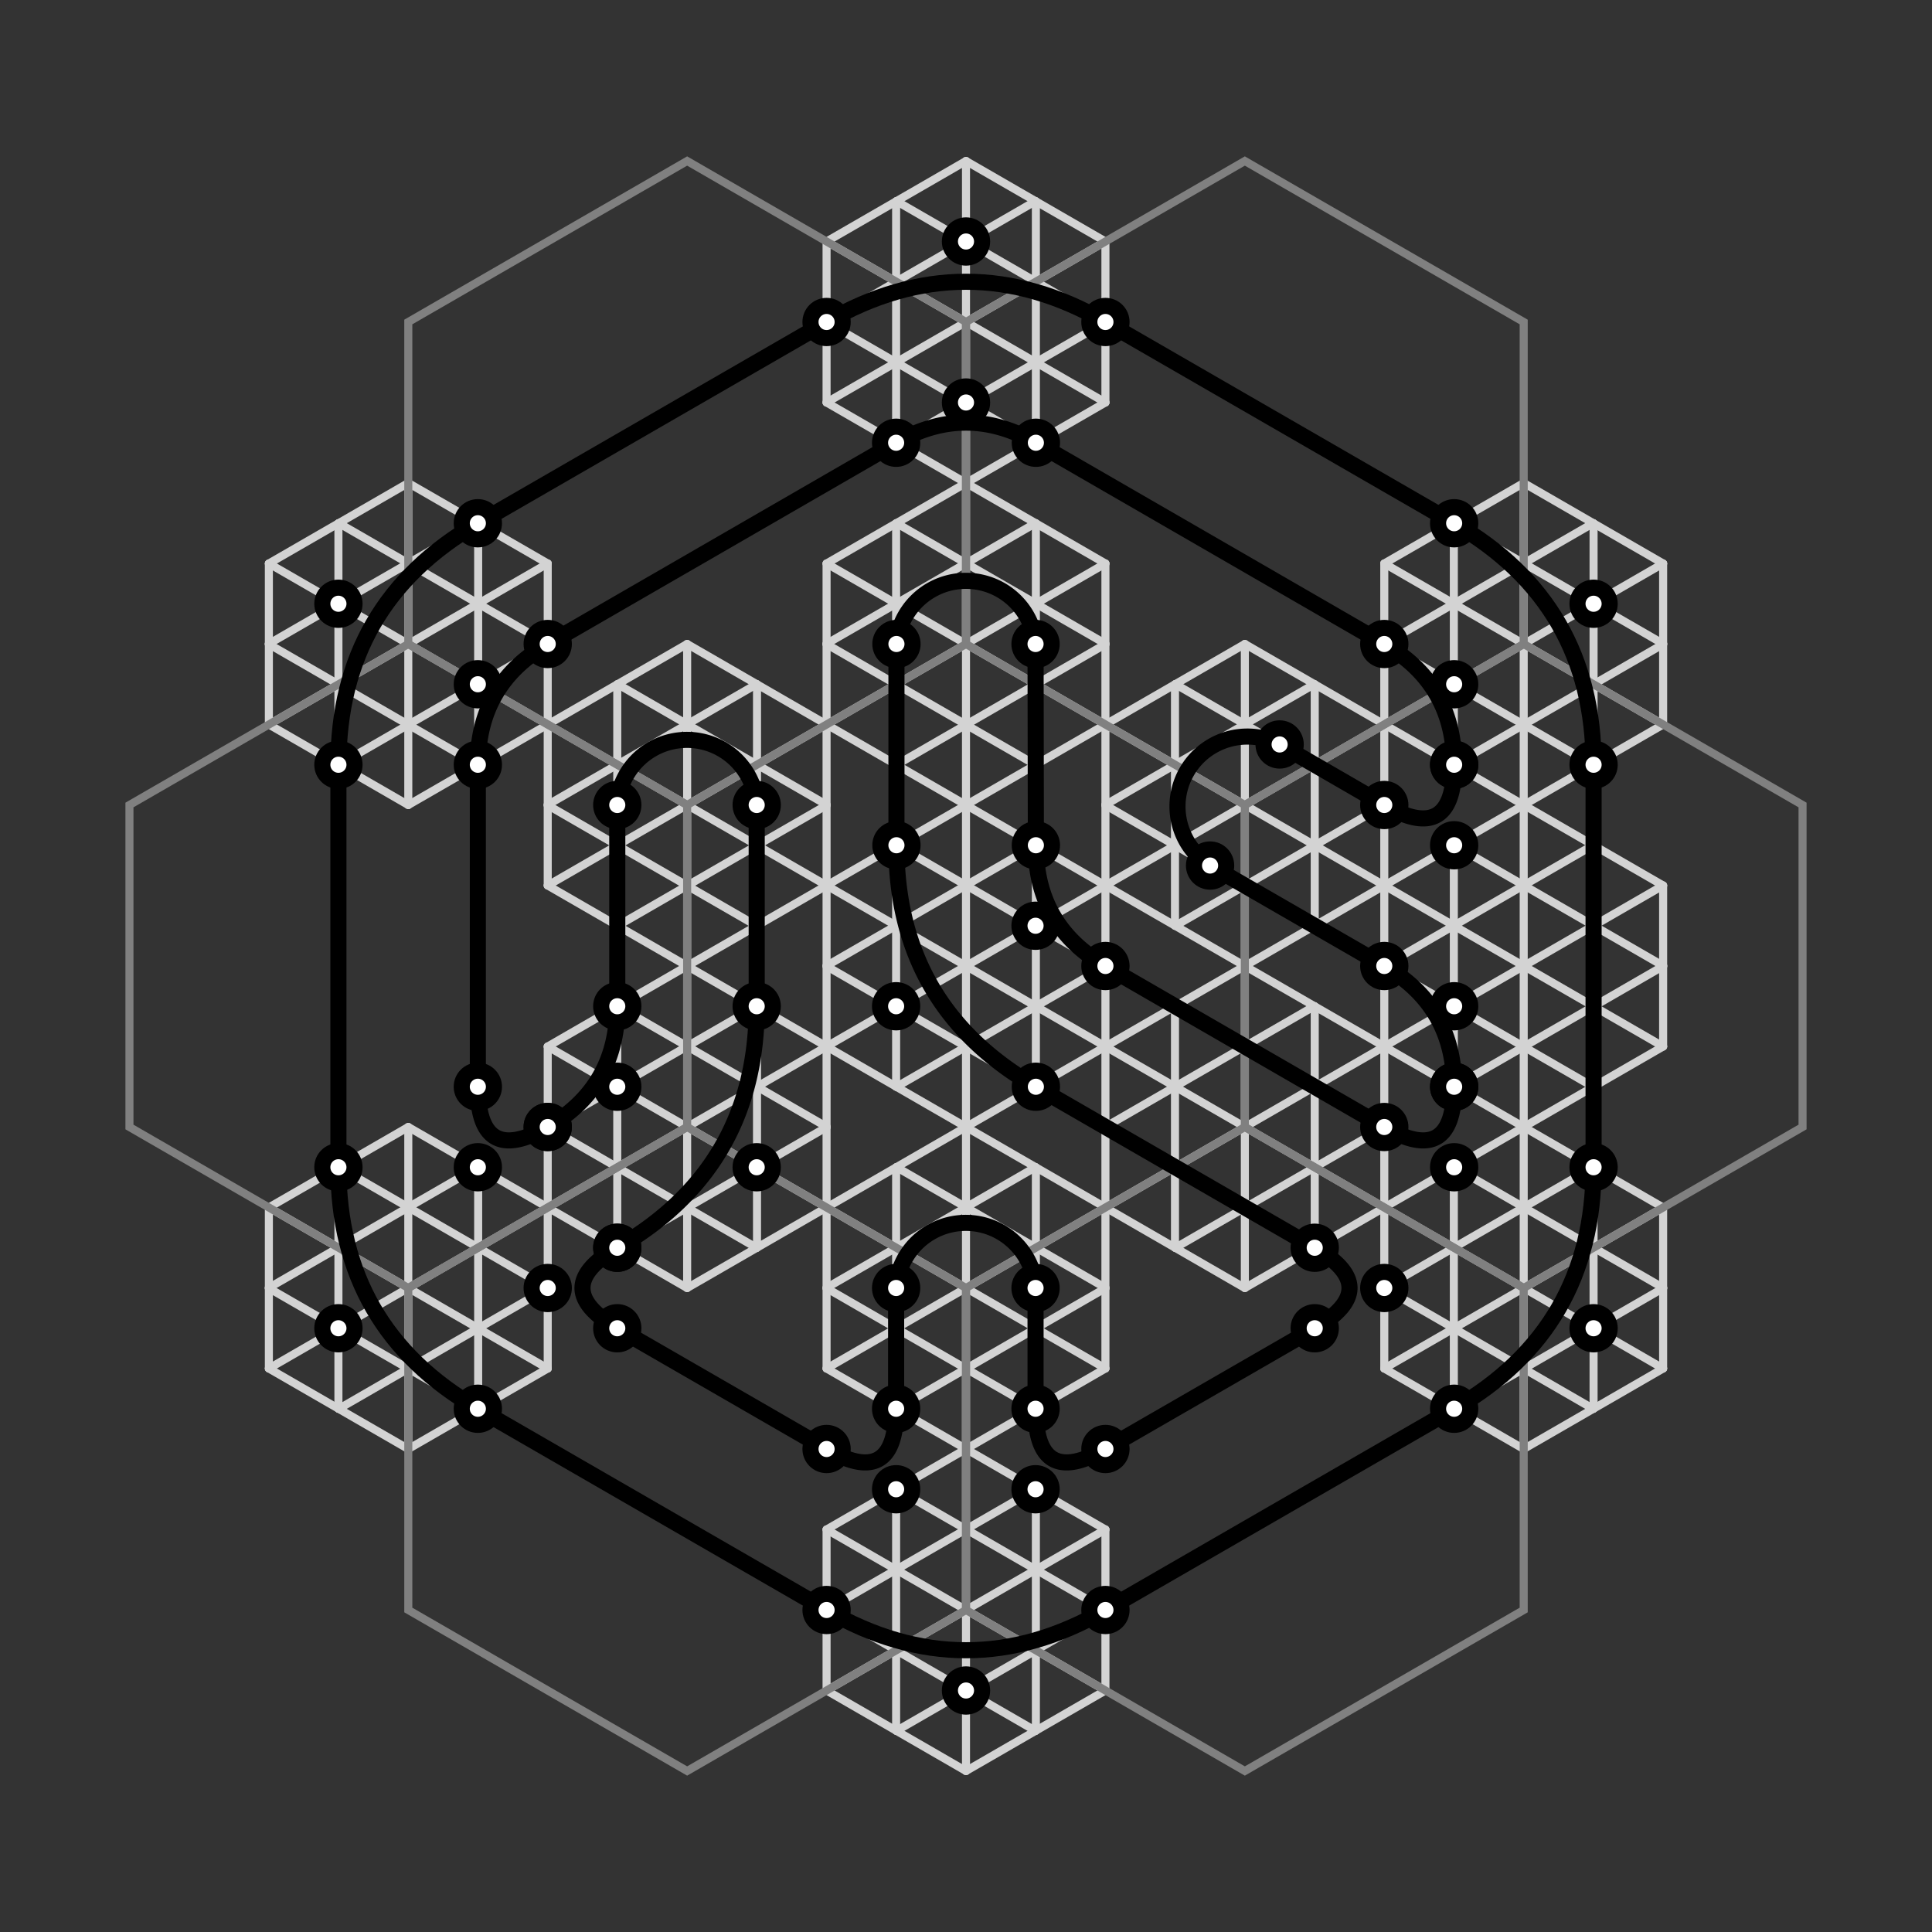 <?xml version='1.0' encoding='utf-8'?>
<svg xmlns="http://www.w3.org/2000/svg" xmlns:cc="http://creativecommons.org/ns#" xmlns:dc="http://purl.org/dc/elements/1.1/" xmlns:dcterms="http://purl.org/dc/terms/" xmlns:foaf="http://xmlns.com/foaf/0.1/" xmlns:owl="http://www.w3.org/2002/07/owl#" xmlns:rdf="http://www.w3.org/1999/02/22-rdf-syntax-ns#" viewBox="-3 -3 6 6" width="64" height="64">
  <rect x="-3" y="-3" width="6" height="6" fill="#333333" stroke="none"/>
  <defs>
    <circle stroke="black" stroke-width="0.05" id="marker" cx="0" cy="0" r="0.05" fill="white" />
    <polygon stroke="gray" stroke-width="0.025" id="hexagon" points="0.0 -1.0 -0.866 -0.5 -0.866 0.5 -0.0 1.0 0.866 0.5 0.866 -0.5" fill="none" />
    <g id="trigrid">
      <g id="trilines">
        <path stroke="lightgray" stroke-width="0.025" d="M -0.433 0.25 L -0.433 -0.25" stroke-linecap="round" />
        <path stroke="lightgray" stroke-width="0.025" d="M -0.217 0.375 L -0.217 -0.375" stroke-linecap="round" />
        <path stroke="lightgray" stroke-width="0.025" d="M -0.0 0.5 L -0.0 -0.5" stroke-linecap="round" />
        <path stroke="lightgray" stroke-width="0.025" d="M 0.217 0.375 L 0.217 -0.375" stroke-linecap="round" />
        <path stroke="lightgray" stroke-width="0.025" d="M 0.433 0.25 L 0.433 -0.25" stroke-linecap="round" />
      </g>
      <use href="#trilines" transform="rotate(60)" />
      <use href="#trilines" transform="rotate(-60)" />
    </g>
  </defs>
  <g>
    <use href="#trigrid" transform="translate(0.0 0.0)" />
    <use href="#trigrid" transform="translate(1.732 0.0)" />
    <use href="#trigrid" transform="translate(0.0 -1.0)" />
    <use href="#trigrid" transform="translate(-0.866 -0.5)" />
    <use href="#trigrid" transform="translate(-0.866 0.5)" />
    <use href="#trigrid" transform="translate(-0.0 1.0)" />
    <use href="#trigrid" transform="translate(0.866 0.5)" />
    <use href="#trigrid" transform="translate(0.866 -0.5)" />
    <use href="#trigrid" transform="translate(0.0 -2.0)" />
    <use href="#trigrid" transform="translate(-1.732 -1.0)" />
    <use href="#trigrid" transform="translate(-1.732 1.0)" />
    <use href="#trigrid" transform="translate(-0.0 2.0)" />
    <use href="#trigrid" transform="translate(1.732 1.0)" />
    <use href="#trigrid" transform="translate(1.732 -1.0)" />
  </g>
  <g>
    <use href="#hexagon" transform="translate(-0.866 -1.5)" />
    <use href="#hexagon" transform="translate(-1.732 -0.0)" />
    <use href="#hexagon" transform="translate(-0.866 1.5)" />
    <use href="#hexagon" transform="translate(0.866 1.5)" />
    <use href="#hexagon" transform="translate(1.732 0.0)" />
    <use href="#hexagon" transform="translate(0.866 -1.5)" />
  </g>
  <g>
    <path stroke="black" stroke-width="0.05" d="M 0.217 -1.625 Q 0.0 -1.75 -0.217 -1.625 L -1.299 -1.0 Q -1.516 -0.875 -1.516 -0.625 L -1.516 0.375 Q -1.516 0.625 -1.299 0.5 L -1.299 0.5 Q -1.083 0.375 -1.083 0.125 L -1.083 -0.5 A 0.217 0.217 0 0 1 -0.65 -0.5 L -0.65 0.125 Q -0.65 0.625 -1.083 0.875 L -1.083 0.875 Q -1.299 1.0 -1.083 1.125 L -0.433 1.5 Q -0.217 1.625 -0.217 1.375 L -0.217 1.0 A 0.217 0.217 0 0 1 0.216 1.0 L 0.216 1.375 Q 0.216 1.625 0.433 1.5 L 1.083 1.125 Q 1.299 1.0 1.083 0.875 L 0.217 0.375 Q -0.217 0.125 -0.216 -0.375 L -0.216 -1.0 A 0.217 0.217 0 0 1 0.216 -1.0 L 0.217 -0.375 Q 0.216 -0.125 0.433 0.0 L 1.299 0.5 Q 1.516 0.625 1.516 0.375 L 1.516 0.375 Q 1.516 0.125 1.299 0.0 L 0.758 -0.312 A 0.217 0.217 0 0 1 0.974 -0.688 L 1.299 -0.5 Q 1.516 -0.375 1.516 -0.625 L 1.516 -0.625 Q 1.516 -0.875 1.299 -1.0 Z " fill="none" />
    <path stroke="black" stroke-width="0.05" d="M 0.433 -2.0 Q 0.0 -2.25 -0.433 -2.0 L -1.516 -1.375 Q -1.949 -1.125 -1.949 -0.625 L -1.949 0.625 Q -1.949 1.125 -1.516 1.375 L -0.433 2.0 Q 0.0 2.25 0.433 2.0 L 1.516 1.375 Q 1.949 1.125 1.949 0.625 L 1.949 -0.625 Q 1.949 -1.125 1.516 -1.375 Z " fill="none" />
  </g>
  <g>
    <use href="#marker" transform="translate(0.433 -2.0)" />
    <use href="#marker" transform="translate(0.0 -2.25)" />
    <use href="#marker" transform="translate(-0.433 -2.0)" />
    <use href="#marker" transform="translate(-1.516 -1.375)" />
    <use href="#marker" transform="translate(-1.949 -1.125)" />
    <use href="#marker" transform="translate(-1.949 -0.625)" />
    <use href="#marker" transform="translate(-1.949 0.625)" />
    <use href="#marker" transform="translate(-1.949 1.125)" />
    <use href="#marker" transform="translate(-1.516 1.375)" />
    <use href="#marker" transform="translate(-0.433 2.0)" />
    <use href="#marker" transform="translate(-0.0 2.25)" />
    <use href="#marker" transform="translate(0.433 2.0)" />
    <use href="#marker" transform="translate(1.516 1.375)" />
    <use href="#marker" transform="translate(1.949 1.125)" />
    <use href="#marker" transform="translate(1.949 0.625)" />
    <use href="#marker" transform="translate(1.949 -0.625)" />
    <use href="#marker" transform="translate(1.949 -1.125)" />
    <use href="#marker" transform="translate(1.516 -1.375)" />
    <use href="#marker" transform="translate(0.217 -1.625)" />
    <use href="#marker" transform="translate(0.0 -1.75)" />
    <use href="#marker" transform="translate(-0.217 -1.625)" />
    <use href="#marker" transform="translate(-1.299 -1.0)" />
    <use href="#marker" transform="translate(-1.516 -0.875)" />
    <use href="#marker" transform="translate(-1.516 -0.625)" />
    <use href="#marker" transform="translate(-1.516 0.375)" />
    <use href="#marker" transform="translate(-1.516 0.625)" />
    <use href="#marker" transform="translate(-1.299 0.5)" />
    <use href="#marker" transform="translate(-1.299 0.5)" />
    <use href="#marker" transform="translate(-1.083 0.375)" />
    <use href="#marker" transform="translate(-1.083 0.125)" />
    <use href="#marker" transform="translate(-1.083 -0.5)" />
    <use href="#marker" transform="translate(-0.65 -0.5)" />
    <use href="#marker" transform="translate(-0.65 0.125)" />
    <use href="#marker" transform="translate(-0.65 0.625)" />
    <use href="#marker" transform="translate(-1.083 0.875)" />
    <use href="#marker" transform="translate(-1.083 0.875)" />
    <use href="#marker" transform="translate(-1.299 1.0)" />
    <use href="#marker" transform="translate(-1.083 1.125)" />
    <use href="#marker" transform="translate(-0.433 1.5)" />
    <use href="#marker" transform="translate(-0.217 1.625)" />
    <use href="#marker" transform="translate(-0.217 1.375)" />
    <use href="#marker" transform="translate(-0.217 1.0)" />
    <use href="#marker" transform="translate(0.216 1.0)" />
    <use href="#marker" transform="translate(0.216 1.375)" />
    <use href="#marker" transform="translate(0.216 1.625)" />
    <use href="#marker" transform="translate(0.433 1.5)" />
    <use href="#marker" transform="translate(1.083 1.125)" />
    <use href="#marker" transform="translate(1.299 1.0)" />
    <use href="#marker" transform="translate(1.083 0.875)" />
    <use href="#marker" transform="translate(0.217 0.375)" />
    <use href="#marker" transform="translate(-0.217 0.125)" />
    <use href="#marker" transform="translate(-0.216 -0.375)" />
    <use href="#marker" transform="translate(-0.216 -1.0)" />
    <use href="#marker" transform="translate(0.216 -1.0)" />
    <use href="#marker" transform="translate(0.217 -0.375)" />
    <use href="#marker" transform="translate(0.216 -0.125)" />
    <use href="#marker" transform="translate(0.433 -0.0)" />
    <use href="#marker" transform="translate(1.299 0.5)" />
    <use href="#marker" transform="translate(1.516 0.625)" />
    <use href="#marker" transform="translate(1.516 0.375)" />
    <use href="#marker" transform="translate(1.516 0.375)" />
    <use href="#marker" transform="translate(1.516 0.125)" />
    <use href="#marker" transform="translate(1.299 0.0)" />
    <use href="#marker" transform="translate(0.758 -0.312)" />
    <use href="#marker" transform="translate(0.974 -0.688)" />
    <use href="#marker" transform="translate(1.299 -0.5)" />
    <use href="#marker" transform="translate(1.516 -0.375)" />
    <use href="#marker" transform="translate(1.516 -0.625)" />
    <use href="#marker" transform="translate(1.516 -0.625)" />
    <use href="#marker" transform="translate(1.516 -0.875)" />
    <use href="#marker" transform="translate(1.299 -1.0)" />
  </g>
</svg>